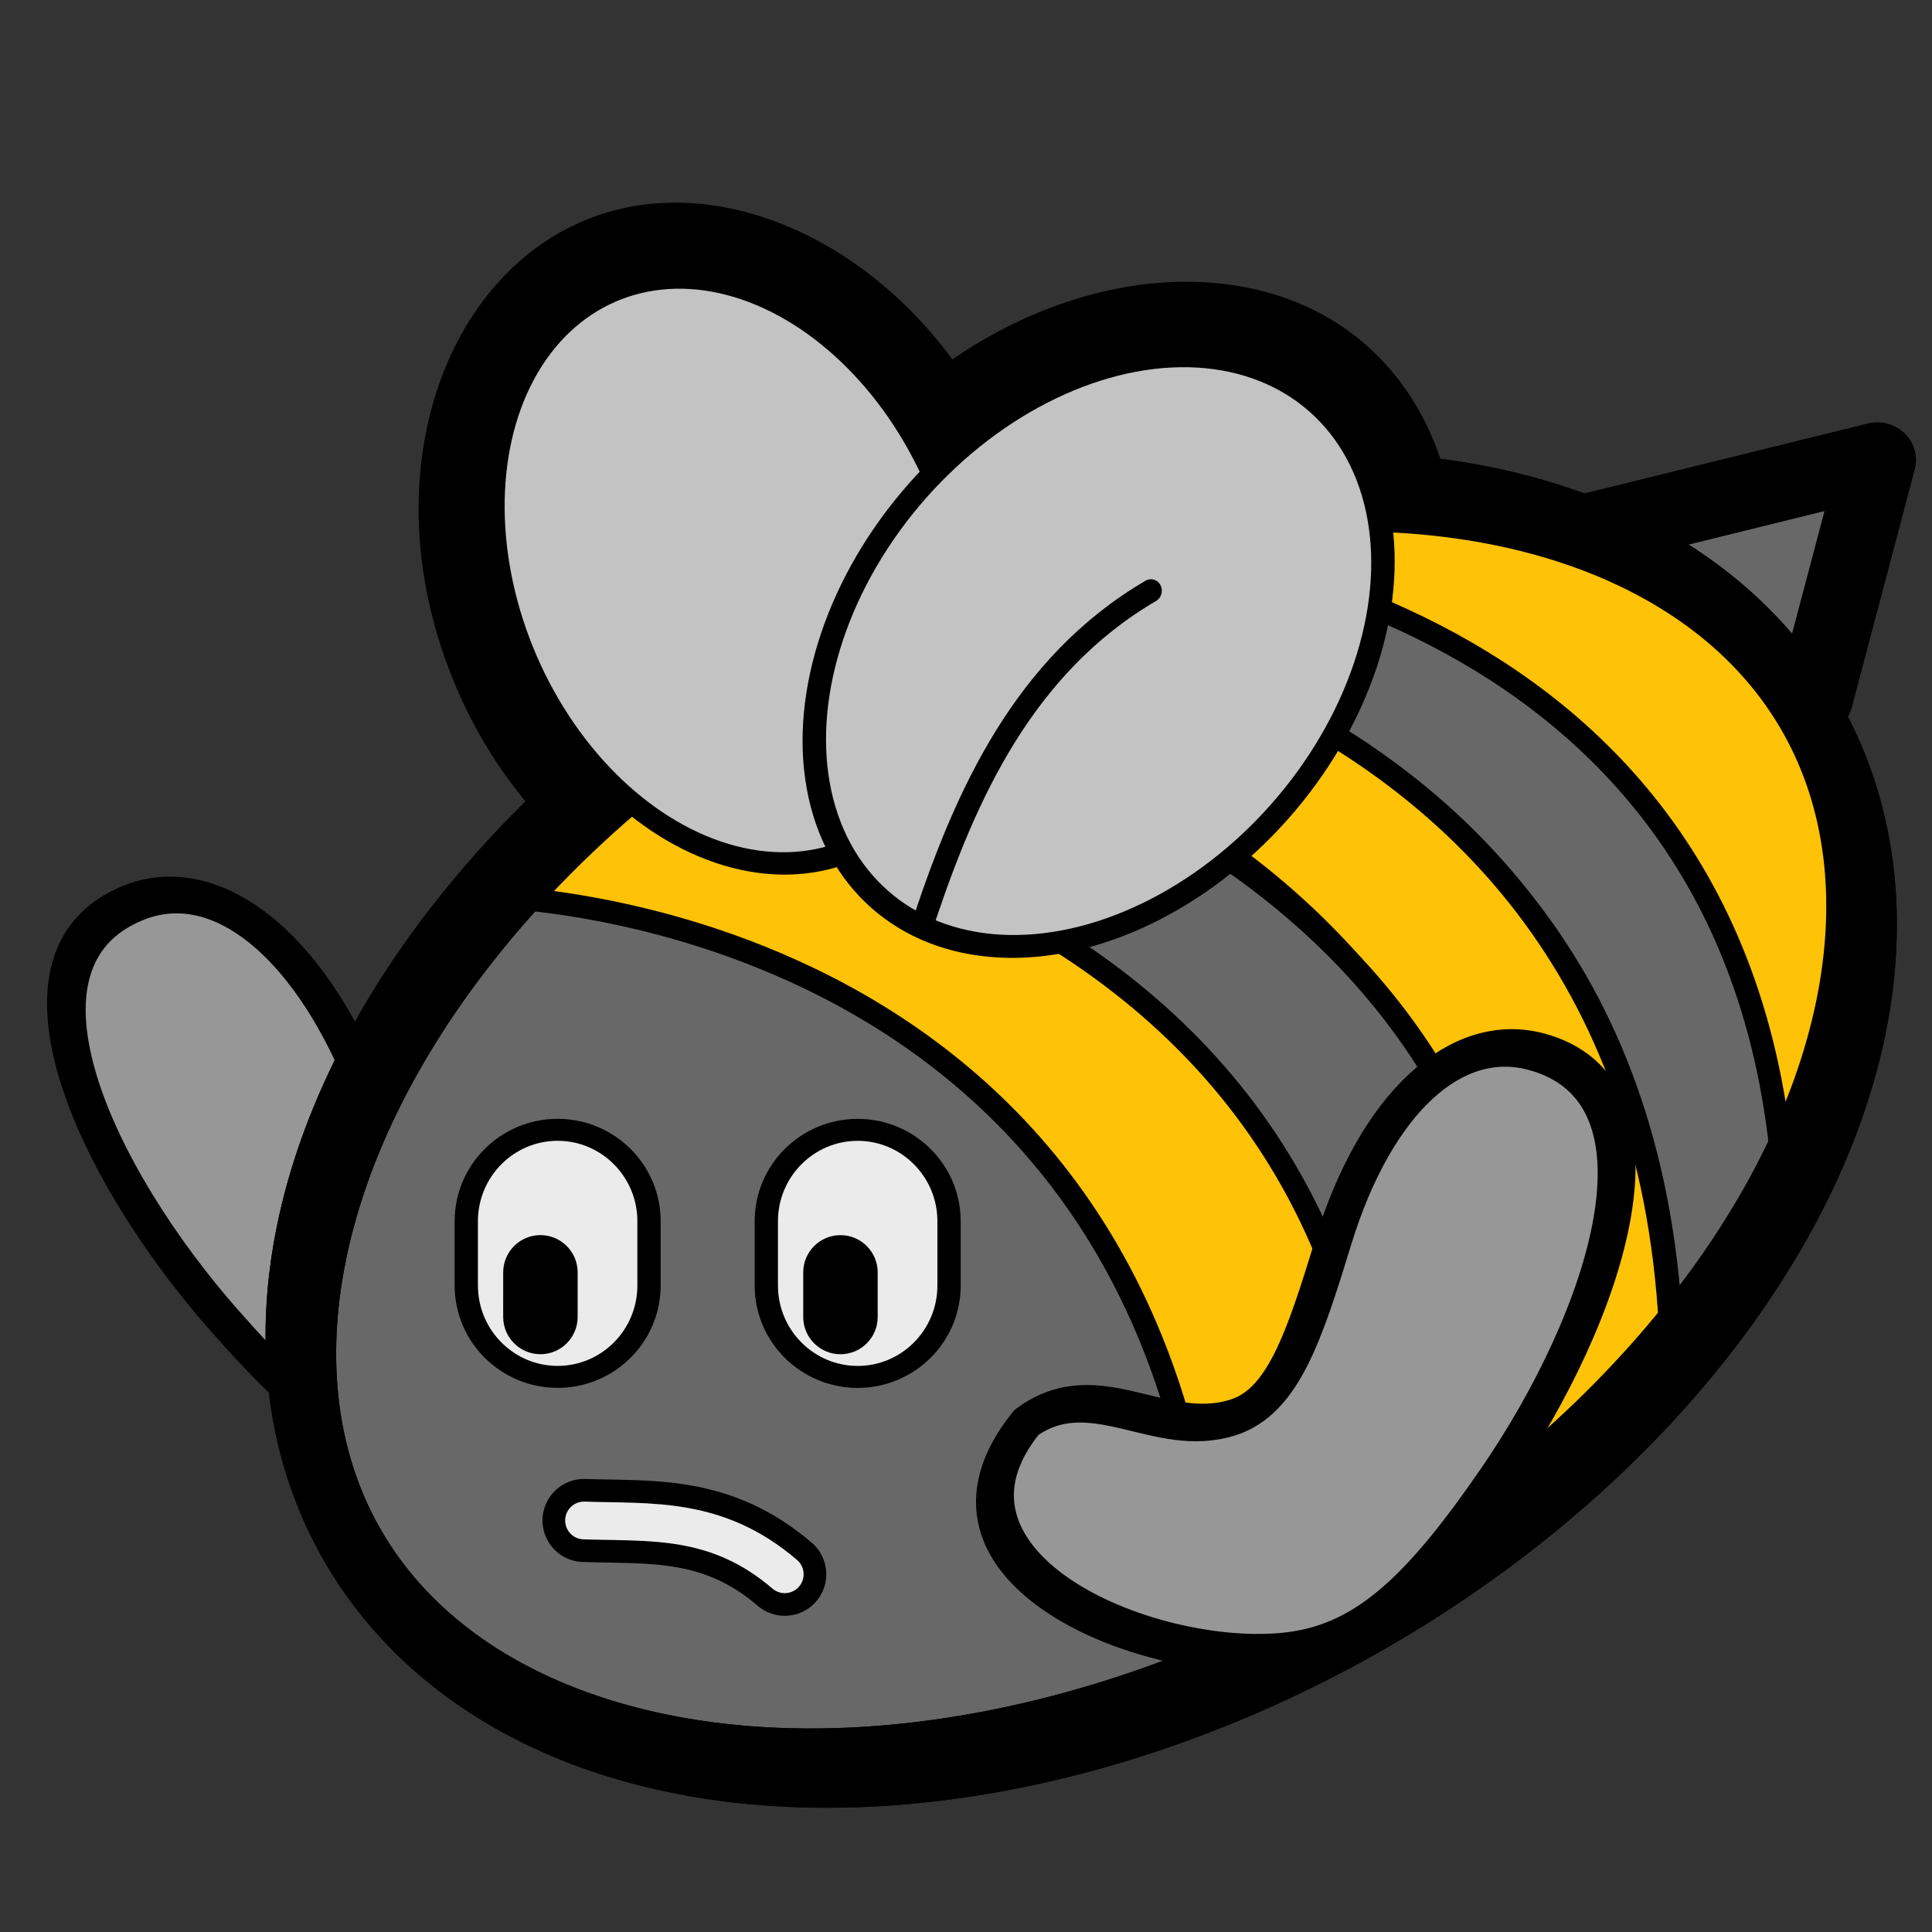 <?xml version="1.0" encoding="UTF-8" standalone="no"?>
<!DOCTYPE svg PUBLIC "-//W3C//DTD SVG 1.1//EN" "http://www.w3.org/Graphics/SVG/1.1/DTD/svg11.dtd">
<svg width="100%" height="100%" viewBox="0 0 256 256" version="1.1" xmlns="http://www.w3.org/2000/svg" xmlns:xlink="http://www.w3.org/1999/xlink" xml:space="preserve" xmlns:serif="http://www.serif.com/" style="fill-rule:evenodd;clip-rule:evenodd;stroke-linecap:round;stroke-linejoin:round;stroke-miterlimit:1.5;">
    <rect x="0" y="0" width="256" height="256" fill="#333333" stroke="none"/>
    <g transform="matrix(1,0,0,1,-1686,-1124)">
        <g id="blobbee_shrug" transform="matrix(1,0,0,1,1686,1124)">
            <rect x="0" y="0" width="256" height="256" style="fill:none;"/>
            <g id="Arm" transform="matrix(1.737,1.298,-1.084,1.451,80.831,-292.929)">
                <path d="M128.697,197.227C139.854,198.934 133.797,215.823 127.214,222.098C123.277,225.851 118.51,225.897 110.264,223.828C98.536,220.884 85.763,212.694 90.545,203.32C93.174,198.167 99.766,197.924 107.573,203.183C112.87,206.752 116.499,209.057 119.358,207.391C123.597,204.921 123.591,198.041 128.697,197.227Z" style="fill:rgb(151,151,151);stroke:black;stroke-width:2.5px;"/>
            </g>
            <g id="Bee" transform="matrix(0.897,0,0,0.897,25.001,26.448)">
                <g id="Sting" transform="matrix(0.783,0.14,-0.136,0.759,67.23,-21.11)">
                    <path d="M189.771,56.854L238.765,34.355L235.05,81.388" style="fill:rgb(104,104,104);stroke:black;stroke-width:14.23px;"/>
                </g>
                <g id="Body" transform="matrix(0.994,-0.574,0.761,1.283,-120.17,92.605)">
                    <ellipse cx="168.926" cy="110.515" rx="107.942" ry="55.376" style="fill:rgb(104,104,104);stroke:black;stroke-width:8.33px;"/>
                </g>
                <g id="Wings-outline" serif:id="Wings outline" transform="matrix(0.96,0.127,-0.127,0.96,7.569,-6.443)">
                    <g transform="matrix(1.177,-0.575,0.651,1.214,-55.893,35.953)">
                        <path d="M87.467,13.183C105.725,13.183 121.971,31.284 121.971,54.873C121.971,78.843 105.352,97.198 86.799,97.198C68.541,97.198 52.294,79.098 52.294,55.508C52.294,31.538 68.914,13.183 87.467,13.183ZM87.133,21.55C72.762,21.55 61.095,36.624 61.095,55.191C61.095,73.758 72.762,88.832 87.133,88.832C101.504,88.832 113.171,73.758 113.171,55.191C113.171,36.624 101.504,21.55 87.133,21.55Z"/>
                    </g>
                    <g transform="matrix(1.243,0.685,-0.776,1.283,74.269,-72.812)">
                        <path d="M86.804,13.859C105.031,13.859 121.292,31.953 121.292,55.502C121.292,78.678 105.4,96.522 87.462,96.522C69.235,96.522 52.974,78.428 52.974,54.879C52.974,31.703 68.866,13.859 86.804,13.859ZM87.133,21.55C72.762,21.55 61.095,36.624 61.095,55.191C61.095,73.758 72.762,88.832 87.133,88.832C101.504,88.832 113.171,73.758 113.171,55.191C113.171,36.624 101.504,21.55 87.133,21.55Z"/>
                    </g>
                </g>
                <g id="Stripes" transform="matrix(1,0,0,1,4.427,10.012)">
                    <g transform="matrix(1,-7.43708e-18,-7.43708e-18,1,92.346,-63.841)">
                        <path d="M37.588,107.021C36.302,108.044 130.102,103.736 138.911,199.269C185.818,73.536 38.054,97.55 37.588,107.021Z" style="fill:rgb(254,194,7);stroke:black;stroke-width:3.34px;"/>
                    </g>
                    <g transform="matrix(1,-7.43708e-18,-7.43708e-18,1,73.491,-52.642)">
                        <path d="M157.766,189.064C152.141,96.884 58.714,94.709 59.225,91.972L24.408,104.867C24.408,104.867 137.219,103.115 141.236,211.738L154.889,190.72" style="fill:rgb(104,104,104);stroke:black;stroke-width:3.34px;"/>
                    </g>
                    <g transform="matrix(1,-7.43708e-18,-7.43708e-18,1,55.573,-39.821)">
                        <path d="M138.184,221.282L158.96,198.917C155.015,90.156 39.958,88.264 39.959,88.304L21.516,99.184C21.345,99.215 140.506,108.796 138.184,221.282Z" style="fill:rgb(254,194,7);stroke:black;stroke-width:3.34px;"/>
                    </g>
                    <g transform="matrix(1,-7.43708e-18,-7.43708e-18,1,25.979,-19.002)">
                        <path d="M52.67,78.448L32.777,93.969C32.777,93.969 147.14,105.355 145.924,216.369L167.401,201.973C175.368,91.857 51.46,79.379 49.702,80.764" style="fill:rgb(104,104,104);stroke:black;stroke-width:3.34px;"/>
                    </g>
                    <g transform="matrix(1,-7.43708e-18,-7.43708e-18,1,-0.424,-0.546)">
                        <path d="M54.907,77.629L39.992,93.485C39.992,93.485 145.269,94.435 147.67,208.921L172.327,197.913C176.533,83.454 58.325,78.845 54.907,77.629Z" style="fill:rgb(254,194,7);stroke:black;stroke-width:3.34px;"/>
                    </g>
                </g>
                <g id="Body-outline" serif:id="Body outline" transform="matrix(0.994,-0.574,0.761,1.283,-120.17,92.605)">
                    <ellipse cx="168.926" cy="110.515" rx="107.942" ry="55.376" style="fill:none;stroke:black;stroke-width:8.33px;"/>
                </g>
                <g id="Wings" transform="matrix(0.96,0.127,-0.127,0.96,7.569,-6.443)">
                    <g id="Back-wing" serif:id="Back wing" transform="matrix(1.177,-0.575,0.651,1.214,-55.893,35.953)">
                        <ellipse cx="87.133" cy="55.191" rx="26.038" ry="33.641" style="fill:rgb(195,195,195);stroke:black;stroke-width:2.52px;"/>
                    </g>
                    <g id="Front-wing" serif:id="Front wing" transform="matrix(0.947,0,0,0.999,5.868,0.314)">
                        <g id="Front-wing-main" serif:id="Front wing main" transform="matrix(1.313,0.686,-0.82,1.284,72.244,-73.198)">
                            <ellipse cx="87.133" cy="55.191" rx="26.038" ry="33.641" style="fill:rgb(195,195,195);stroke:black;stroke-width:2.42px;"/>
                        </g>
                        <path id="Front-wing-line" serif:id="Front wing line" d="M119.334,101.013C123.249,82.03 129.669,61.104 148.451,47.276" style="fill:none;stroke:black;stroke-width:3.55px;"/>
                    </g>
                </g>
                <g id="Face" transform="matrix(1,0,0,1,-3.895,1.368)">
                    <g transform="matrix(1.108,-0.127,0.127,1.108,-809.113,-693.491)">
                        <path d="M711.28,889.461C703.213,880.759 694.393,880.659 685.678,879.354" style="fill:none;stroke:black;stroke-width:11px;stroke-miterlimit:2;"/>
                        <path d="M711.28,889.461C703.213,880.759 694.393,880.659 685.678,879.354" style="fill:none;stroke:rgb(235,235,235);stroke-width:5px;"/>
                    </g>
                    <g id="Eyes" transform="matrix(0.856,0.125,-0.125,0.856,35.143,7.154)">
                        <g id="Right-eye" serif:id="Right eye" transform="matrix(1.568,-0.229,0.216,1.479,-150.38,17.236)">
                            <path d="M154.615,113.255C154.615,107.493 150.203,102.815 144.77,102.815C139.336,102.815 134.924,107.493 134.924,113.255L134.924,120.6C134.924,126.362 139.336,131.04 144.77,131.04C150.203,131.04 154.615,126.362 154.615,120.6L154.615,113.255Z" style="fill:rgb(235,235,235);stroke:black;stroke-width:2.51px;"/>
                        </g>
                        <g id="Right-eye1" serif:id="Right eye" transform="matrix(0.639,-0.093,0.104,0.713,-4.685,94.519)">
                            <path d="M154.615,111.64C154.615,106.77 150.203,102.815 144.77,102.815C139.336,102.815 134.924,106.77 134.924,111.64L134.924,122.216C134.924,127.086 139.336,131.04 144.77,131.04C150.203,131.04 154.615,127.086 154.615,122.216L154.615,111.64Z"/>
                        </g>
                        <g id="Left-eye" serif:id="Left eye" transform="matrix(1.568,-0.229,0.216,1.479,-201.077,24.634)">
                            <path d="M154.615,113.255C154.615,107.493 150.203,102.815 144.77,102.815C139.336,102.815 134.924,107.493 134.924,113.255L134.924,120.6C134.924,126.362 139.336,131.04 144.77,131.04C150.203,131.04 154.615,126.362 154.615,120.6L154.615,113.255Z" style="fill:rgb(235,235,235);stroke:black;stroke-width:2.51px;"/>
                        </g>
                        <g id="Right-eye2" serif:id="Right eye" transform="matrix(0.639,-0.093,0.104,0.713,-55.382,101.917)">
                            <path d="M154.615,111.64C154.615,106.77 150.203,102.815 144.77,102.815C139.336,102.815 134.924,106.77 134.924,111.64L134.924,122.216C134.924,127.086 139.336,131.04 144.77,131.04C150.203,131.04 154.615,127.086 154.615,122.216L154.615,111.64Z"/>
                        </g>
                    </g>
                </g>
            </g>
            <g id="Arm1" serif:id="Arm" transform="matrix(-1.57,1.497,1.25,1.311,91.542,-262.754)">
                <path d="M128.697,197.227C139.854,198.934 133.797,215.823 127.214,222.098C123.277,225.851 118.51,225.897 110.264,223.828C98.536,220.884 85.763,212.694 90.545,203.32C93.174,198.167 99.766,197.924 107.573,203.183C112.87,206.752 116.499,209.057 119.358,207.391C123.597,204.921 123.591,198.041 128.697,197.227Z" style="fill:rgb(151,151,151);stroke:black;stroke-width:2.5px;"/>
            </g>
        </g>
    </g>
</svg>
